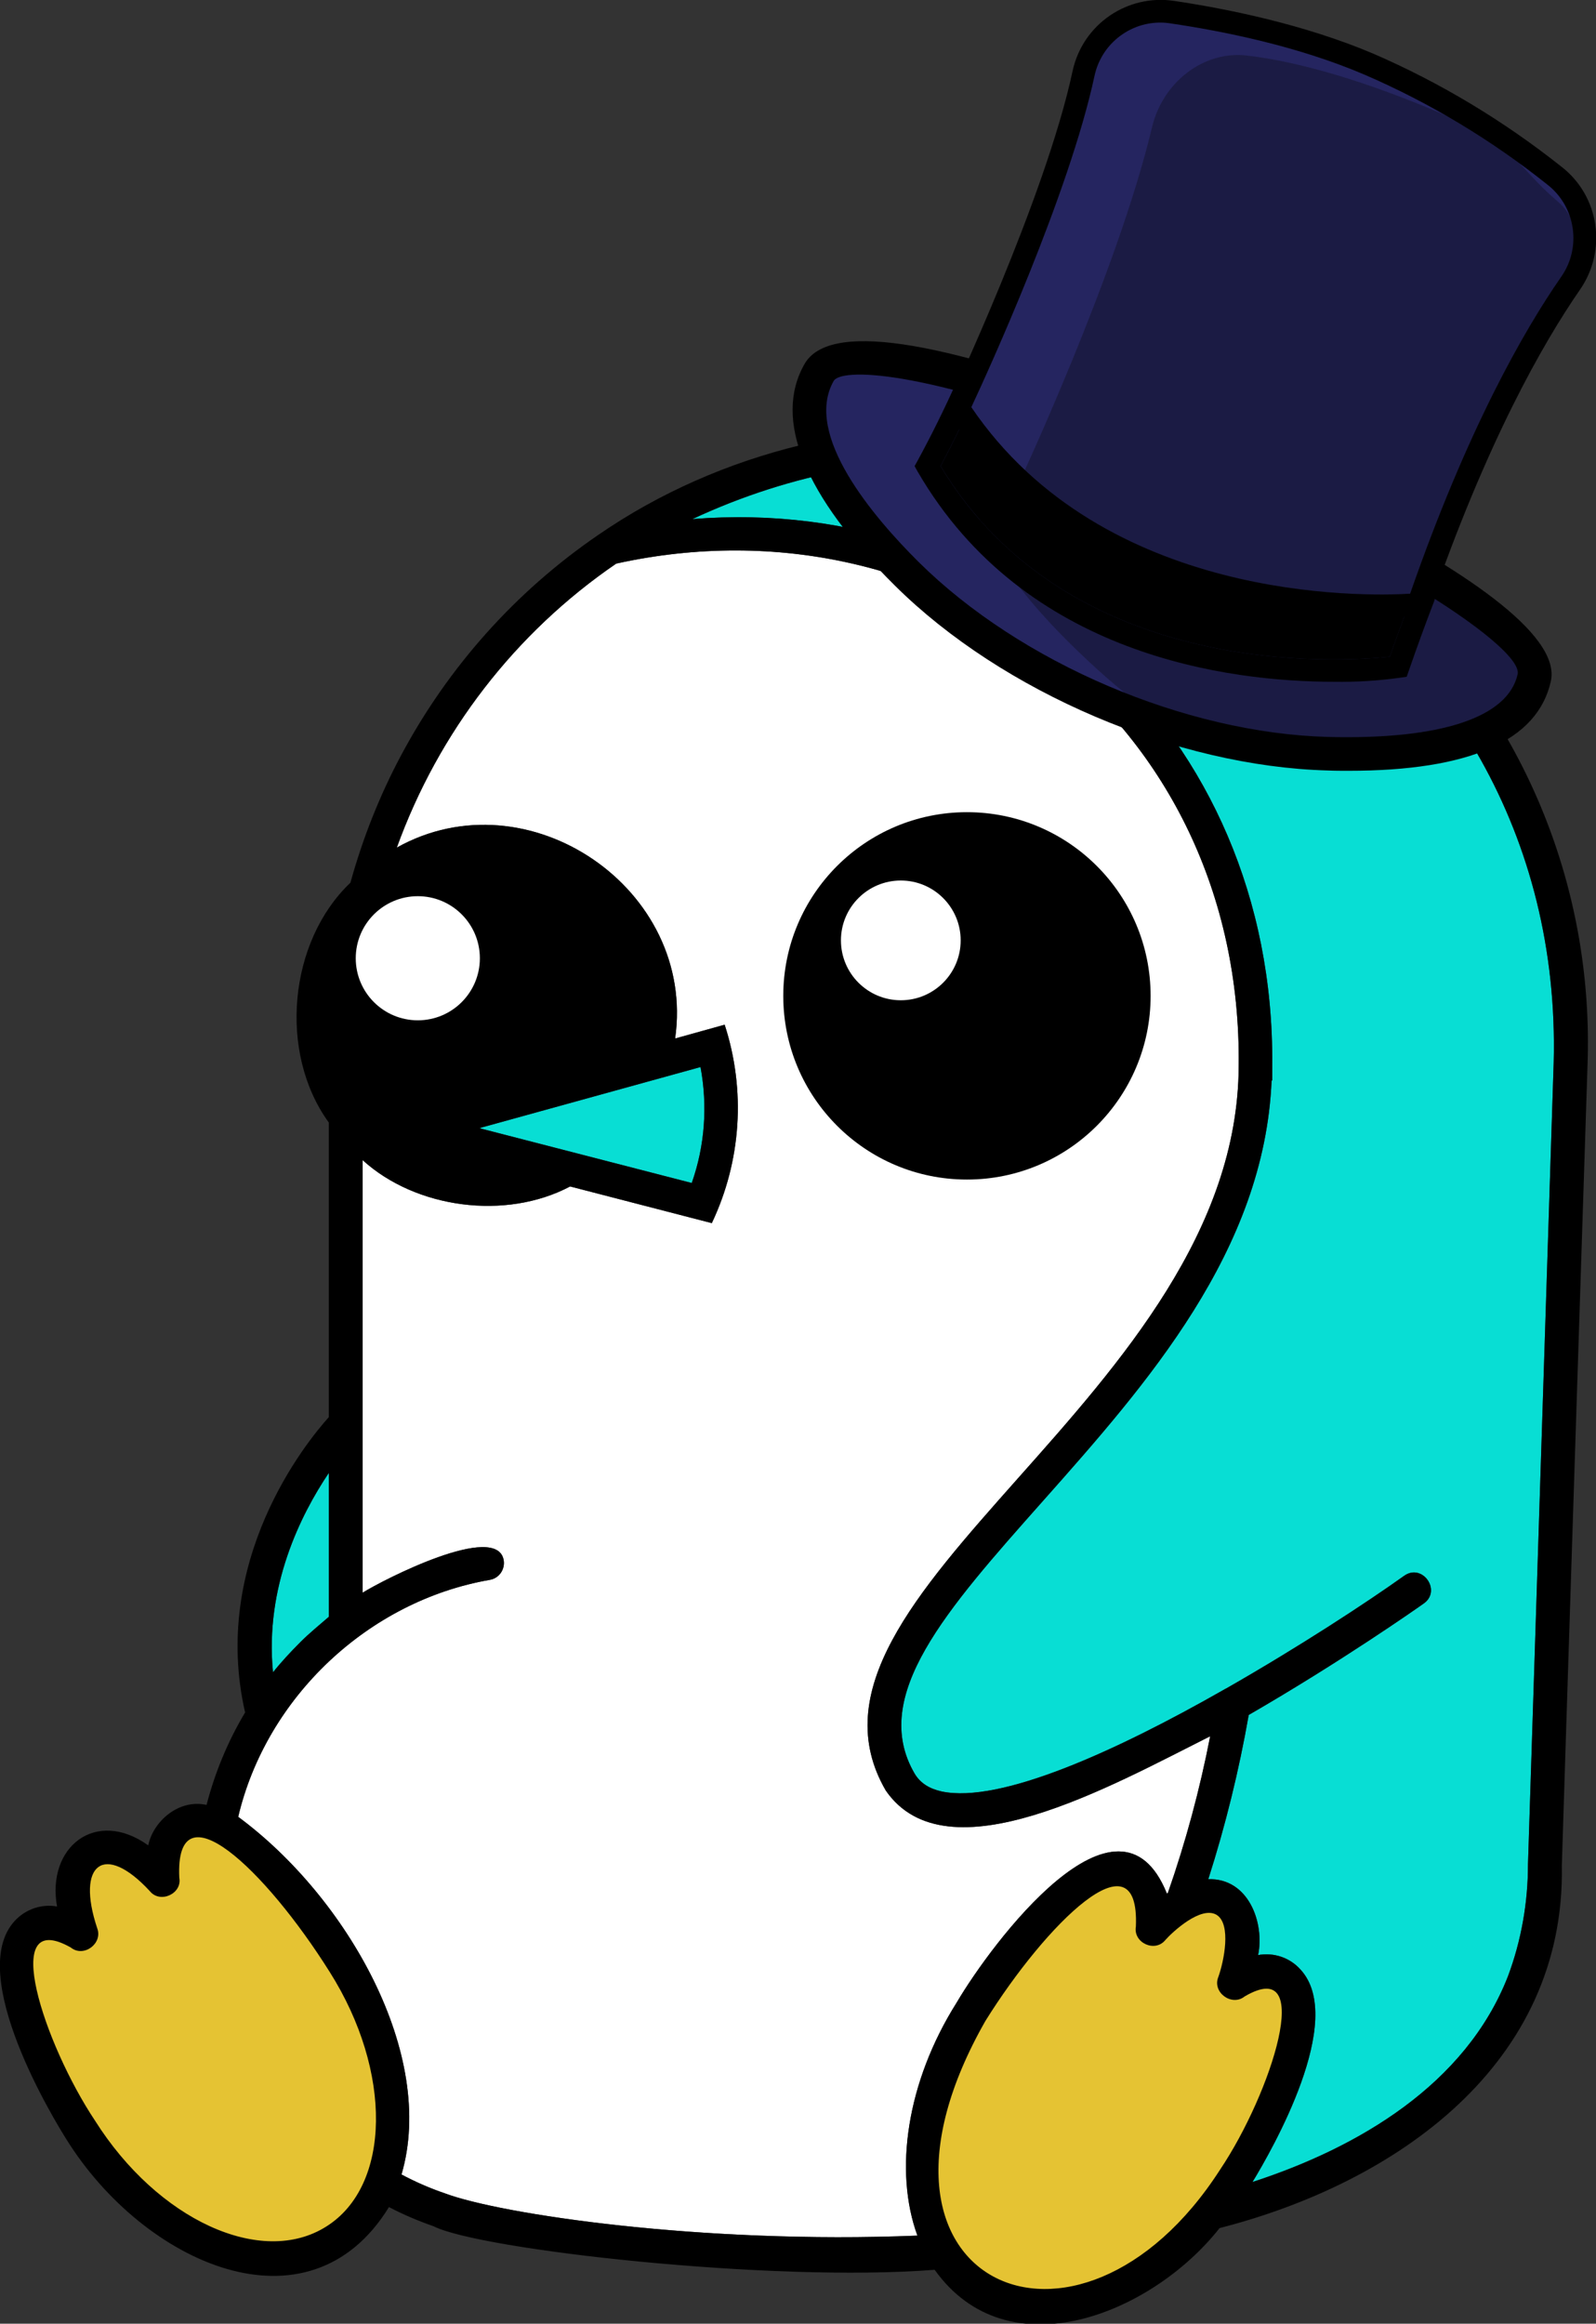 <?xml version="1.0" encoding="utf-8"?>
<!-- Generator: Adobe Illustrator 24.0.0, SVG Export Plug-In . SVG Version: 6.00 Build 0)  -->
<svg version="1.1" id="Galley" xmlns="http://www.w3.org/2000/svg" xmlns:xlink="http://www.w3.org/1999/xlink" x="0px" y="0px"
	 viewBox="0 0 509.2 741.3" style="enable-background:new 0 0 509.2 741.3;" xml:space="preserve">
<rect x="0" y="0" width="509.2" height="741.3" fill="#333333" stroke="none"/>
<style type="text/css">
	.penguin-st0{fill:#08DED4;}
	.penguin-st1{fill:#E5C333;}
	.penguin-st2{fill:#FFFFFF;}
	.penguin-st3{fill:#252560;}
	.penguin-st4{fill:#1B1B44;}
	.penguin-st5{fill="url(#SVGID_1_)";}
	.penguin-st6{fill:#0586A6;stroke:#000000;stroke-miterlimit:10;}
</style>
<g id="Color_body">
	<path id="Color_body_2_" class="penguin-st0" d="M495.7,339c-8.2,255.4-8.2,255.5-8.2,255.7c0,12.2-2.1,24.3-6.4,35.8
		c-13.5,34.5-47.7,54.6-81.5,65.6c6.2-10.2,30.1-51.8,15.3-67.8c-3.4-3.8-8.5-5.5-13.5-4.6c2.1-10.2-3-24.6-15.9-24.2
		c5.5-17.2,9.8-34.7,12.9-52.4c29.6-17.1,53.8-34.1,55.9-35.6c5.7-4.1-0.5-12.9-6.3-8.8c-12.2,8.7-33.6,22.7-56.7,35.9
		c-0.4,0.2-0.8,0.4-1.1,0.6c-33.7,19.2-71,36.3-89.8,32.3c-4-0.9-6.8-2.7-8.6-5.7c-14.4-24.7,10-52.1,40.8-86.8
		c33.3-37.5,70.8-79.9,73.1-134.3h0.2c0-0.4,0-5,0-5.2c0.8-105.7-83.2-182.1-185-173.9C349.4,105.6,499.5,194.2,495.7,339z"/>
	<path id="Color_body_1_" class="penguin-st0" d="M104.9,469.9v45.9c-3,2.6-6.2,5.2-9,8c-3.1,3.1-6.1,6.3-8.8,9.7
		C84.4,506.2,96,483.1,104.9,469.9z"/>
	<path id="Color_body" class="penguin-st0" d="M152.9,359.9l70.6-19.5c2.3,12.4,1.4,25.1-2.8,37L152.9,359.9z"/>
</g>
<g id="Shape">
	<polygon class="penguin-st1" points="367.8,610.2 362.3,598.1 354.3,596.5 341.8,607.5 327.3,617.7 313.1,636.7 302,656.5 294.7,683.9 
		296.5,707.9 307.3,726.3 317.9,733.2 339.4,735.9 366.8,726.5 392.8,696.6 408.7,666.1 414.2,641.2 408.1,629.8 395.4,631.4 
		395.3,611.9 385.4,604.8 372.8,607.5 	"/>
	<polygon class="penguin-st1" points="51.9,599.8 40.3,590.9 31.6,589.6 24.3,596.3 24.3,607.5 21.1,614.4 8.7,616.3 5.4,622.1 5.4,634.6 
		25.8,679.4 43.8,701 65.3,718.9 87,720.4 107,714.9 121.6,696.6 125.3,666.1 117.7,641.2 101.3,613.6 87.1,596.3 73.8,584.6 
		61,581 52.4,590.4 	"/>
	<path class="penguin-st2" d="M292.7,713.2c-69.2,2.8-133.3-6.9-150.8-13.5c-4.7-1.6-9.3-3.6-13.8-6c11.2-38.2-17.3-88.4-52.1-114.1
		c9-38.2,41.6-68.9,80.3-75.6c2.9-0.5,4.9-3.3,4.4-6.3l0,0c-2.2-12.3-38.5,6.3-45,10.4v-138c16.9,15.4,45.6,19.3,66.2,8.4l45.2,11.7
		c9.4-19.8,10.9-42.4,4.1-63.3l-15.8,4.4c6.8-47.8-47-84.3-88.8-60.9c13.3-36.8,37.7-68.5,70-90.6C300,157,396.5,229.6,395.2,340.1
		c-0.2,52.5-37.6,94.6-70.6,131.7c-32.4,36.5-60.3,67.9-42,99.4c19.4,28.2,71.8-1.4,103.5-17.3c-3.3,17-7.8,33.7-13.5,50
		c-0.1,0.1-0.2,0.1-0.3,0.2c-15.4-38.5-56,15.9-67.1,34.8C289.2,664.3,285.2,692.7,292.7,713.2z"/>
	<circle cx="308.5" cy="317.7" r="58.6"/>
	<path d="M451.1,196.2c-65.8-69.9-181.9-79.6-260.3-25.5c-26.3,18-47.8,42.1-62.8,70.2c-6.9,12.9-12.3,26.6-16.2,40.7
		c-19.7,18.7-23.1,54.2-6.9,76.5v94c-7.3,8.1-37.8,45.8-26.7,94.2c-5.5,9.2-9.6,19.1-12.3,29.5c-9-2-17.1,5.4-18.6,12.9
		c-16.8-12-32.5,0.6-29.1,19.5c-5-0.9-10.1,0.9-13.5,4.6c-15.9,17.2,13.1,64.3,16.5,69.7c24.6,39.5,77.2,63.4,102.9,21.6
		c4.6,2.4,9.3,4.4,14.2,6.1c14.7,7.5,107.8,18,159.9,13.9c23.5,32.9,69.5,13.9,90.9-13.3c56.2-14.4,110.4-52.1,109.2-115.7
		c0-1.5,8.2-255.5,8.2-255.5C508.4,286,488.4,234.3,451.1,196.2z M152.9,359.9l70.6-19.5c2.3,12.4,1.4,25.1-2.8,37L152.9,359.9z
		 M104.9,469.9v45.9c-3,2.6-6.2,5.2-9,8c-3.1,3.1-6.1,6.3-8.8,9.7C84.4,506.2,96,483.1,104.9,469.9z M104.1,710.3
		c-20.7,13.1-53.8-2.1-73.8-33.8c-16.2-24.3-30.8-68.3-7.7-55.2c4.1,3.3,10.3-1.3,8.4-6.2c-6.8-20.4,2.2-27.6,16.8-11.8
		c3.3,4.1,10.4,0.8,9.4-4.3c-1.4-29.9,27.4-2.7,48,30.1C125.3,660.9,124.8,697.3,104.1,710.3z M292.7,713.2
		c-69.2,2.8-133.3-6.9-150.8-13.5c-4.7-1.6-9.3-3.6-13.8-6c11.2-38.2-17.3-88.4-52.1-114.1c9-38.2,41.6-68.9,80.3-75.6
		c2.9-0.5,4.9-3.3,4.4-6.3l0,0c-2.2-12.3-38.5,6.3-45,10.4v-138c16.9,15.4,45.6,19.3,66.2,8.4l45.2,11.7
		c9.4-19.8,10.9-42.4,4.1-63.3l-15.8,4.4c6.8-47.8-47-84.3-88.8-60.9c13.3-36.8,37.7-68.5,70-90.6C300,157,396.5,229.6,395.2,340.1
		c-0.2,52.5-37.6,94.6-70.6,131.7c-32.4,36.5-60.3,67.9-42,99.4c19.4,28.2,71.8-1.4,103.5-17.3c-3.3,17-7.8,33.7-13.5,50
		c-0.1,0.1-0.2,0.1-0.3,0.2c-15.4-38.5-56,15.9-67.1,34.8C289.2,664.3,285.2,692.7,292.7,713.2z M389.3,692.1
		c-45.5,70.8-122.5,36.1-74.9-47.4c19.2-30.8,49.3-60.8,48-30.1c-0.9,5.2,6.1,8.4,9.4,4.3c2.2-2.5,11.4-11.1,16.4-8
		c4.7,3,2.3,14.8,0.5,19.8c-2,4.9,4.3,9.5,8.4,6.2C419.9,623.5,405.6,667.8,389.3,692.1L389.3,692.1z M495.7,339
		c-8.2,255.4-8.2,255.5-8.2,255.7c0,12.2-2.1,24.3-6.4,35.8c-13.5,34.5-47.7,54.6-81.5,65.6c6.2-10.2,30.1-51.8,15.3-67.8
		c-3.4-3.8-8.5-5.5-13.5-4.6c2.1-10.2-3-24.6-15.9-24.2c5.5-17.2,9.8-34.7,12.9-52.4c29.6-17.1,53.8-34.1,55.9-35.6
		c5.7-4.1-0.5-12.9-6.3-8.8c-12.2,8.7-33.6,22.7-56.7,35.9c-0.4,0.2-0.8,0.4-1.1,0.6c-33.7,19.2-71,36.3-89.8,32.3
		c-4-0.9-6.8-2.7-8.6-5.7c-14.4-24.7,10-52.1,40.8-86.8c33.3-37.5,70.8-79.9,73.1-134.3h0.2c0-0.4,0-5,0-5.2
		c0.8-105.7-83.2-182.1-185-173.9C349.4,105.6,499.5,194.2,495.7,339z"/>
	<circle class="penguin-st2" cx="287.4" cy="300" r="19.1"/>
	<circle class="penguin-st2" cx="133.3" cy="305.7" r="19.8"/>
	<path class="penguin-st3" d="M261.3,118.8c-12.1,21.3,14.4,50.8,28,64.3c33.1,32.7,87.3,56.1,134.3,57.3c19.2,0.5,60.6-0.3,65.8-24.2
		C495.8,187.5,276.4,92.3,261.3,118.8z"/>
	<path class="penguin-st4" d="M313,140.6c-12.1,21.3,14.4,50.8,28,64.3c33.1,32.7,57.9,44.8,103.9,35.1c23.1-4.9,39.3,0.1,44.5-23.8
		C495.8,187.5,328.1,114.2,313,140.6z"/>
	<path d="M430.2,245.9c-2.2,0-4.4,0-6.6-0.1c-48.2-1.3-103.7-24.9-138-58.9c-29-28.7-39-53.2-28.9-70.8l0,0
		c7.6-13.3,42-8.3,102.3,14.9c1.4,0.5,142.5,55.7,135.8,86.3C490.6,236.3,468.9,245.9,430.2,245.9z M266,121.5
		c-9.8,17.2,12.8,43.6,27.1,57.8c32.5,32.2,85,54.6,130.7,55.8c35.9,0.9,57.3-6.2,60.4-20c2-9-51.4-44-129.1-73.9
		C292.9,117.2,268.3,117.6,266,121.5L266,121.5z"/>
	
		<linearGradient id="SVGID_1_" gradientUnits="userSpaceOnUse" x1="522.121" y1="656.462" x2="672.997" y2="656.462" gradientTransform="matrix(1 0 0 1 -222.021 -488.521)">
		<stop  offset="0" style="stop-color:#FFFFFF"/>
		<stop  offset="1" style="stop-color:#A5A4DA"/>
	</linearGradient>
	<path class="penguin-st5" d="M300.1,148.7c41.3,68.6,128.5,62.4,143.3,60.8c2.5-7.1,5-13.8,7.4-20.3c0.5-1.3-0.1-2.7-1.4-3.3
		c-0.2-0.1-0.5-0.2-0.8-0.2c-25.6-2-50.7-8.4-74.2-18.7l0,0c-25-11-52-32.3-63-41.5C307.9,133.4,304.1,141.1,300.1,148.7z"/>
	<path d="M425.7,217.5c-33.4,0-98.7-8.1-132.9-67l-1-1.8l1-1.8c4.4-8.1,8.6-16.6,12.4-25.1c0.9-1.9,2.6-3.3,4.6-3.8s4.1,0,5.7,1.4
		c8.1,6.8,36.6,29.8,61.9,41c22.8,10,47.1,16.1,71.9,18.1c5.3,0.4,9.4,5.1,8.9,10.4c-0.1,0.9-0.3,1.9-0.6,2.8
		c-2.7,7-5.4,14.4-8.1,22.2l-0.7,2l-2.1,0.3C439.6,217.2,432.7,217.6,425.7,217.5z M300.1,148.7c41.3,68.6,128.5,62.4,143.3,60.8
		c2.5-7.1,5-13.8,7.4-20.3c0.5-1.3-0.1-2.7-1.4-3.3c-0.2-0.1-0.5-0.2-0.8-0.2c-25.6-2-50.7-8.4-74.2-18.7l0,0
		c-25-11-52-32.3-63-41.5C307.9,133.4,304.1,141.1,300.1,148.7z"/>
	<path class="penguin-st3" d="M305.8,130.2c0,0,31-65.6,39.8-106.8c2.8-13,15.3-21.6,28.5-19.5c17.5,2.6,41.1,7.5,62.5,16.6
		c21.2,9.2,41.2,21.2,59.2,35.6c10.5,8.3,12.8,23.3,5.1,34.3c-12,17.3-30.2,49.2-48.5,102.5C452.5,192.9,353.3,202.8,305.8,130.2z"
		/>
	<path class="penguin-st4" d="M324.9,154.5c0,0,31.6-67.5,42.6-113.7c3.4-14.6,16.5-24.6,30.1-23.1c17.8,2,39.9,9,61.3,18.1
		c25.4,10.8,24.6,17,38,28.4c10.4,8.9,5.7,23.5-2.5,36.1c-13.1,19.8-21.9,34-43.1,94.2C443.4,188.4,380.2,199.3,324.9,154.5z"/>
	<path d="M441.1,196.9c-28.2,0-100-6.1-138.3-64.7l-1.1-1.7l0.9-1.8c0.3-0.7,31-65.7,39.6-106C345.4,7.8,359.6-2,374.7,0.3
		c16.7,2.5,41.2,7.4,63.4,16.8c21.5,9.3,41.7,21.5,60.1,36.1c12.1,9.4,14.6,26.6,5.9,39.2c-11.9,17.2-29.9,48.8-48.1,101.6l-0.8,2.2
		l-2.3,0.2C452.7,196.5,448.3,196.9,441.1,196.9z M309.9,129.9c42.2,62.2,125.2,60.4,140,59.5c18.2-52.3,36.2-83.8,48.2-101.1
		c6.6-9.4,4.6-22.4-4.4-29.4c-17.8-14.2-37.5-26.1-58.4-35.1c-21.5-9.2-45.4-13.9-61.6-16.3c-11.3-1.9-22.1,5.5-24.5,16.7
		C341.1,61.9,315.1,118.8,309.9,129.9z"/>
	<path class="penguin-st6" d="M310.1,119.7"/>
</g>
</svg>
